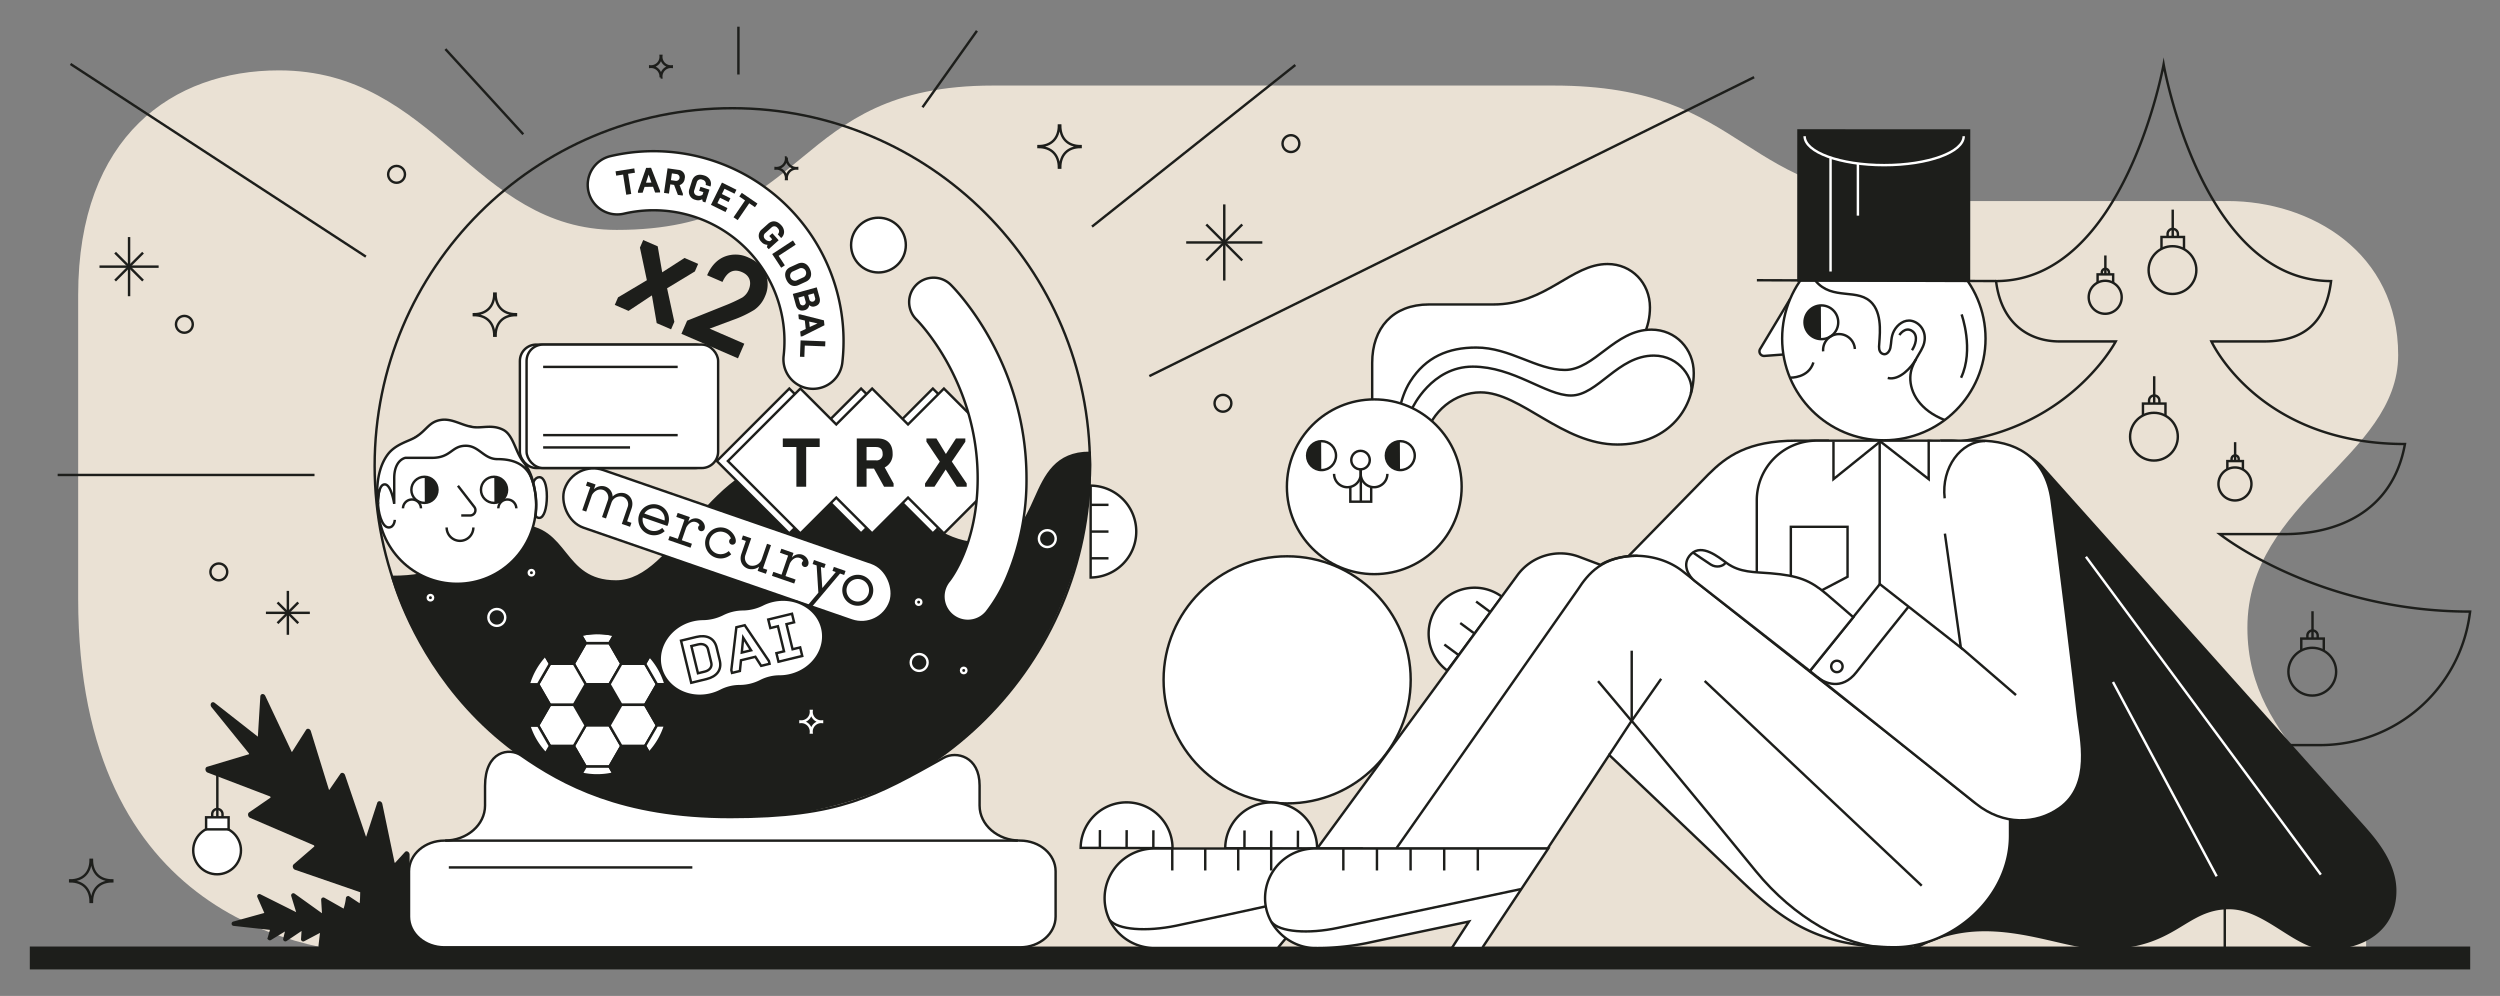 <svg id="Guides" xmlns="http://www.w3.org/2000/svg" viewBox="0 0 1024 407.932"><rect x="0" y="0" width="1024" height="407.932" fill="#808080" stroke="none"/><path d="M161.71,391.143c-36.768,0-129.689-15.29-129.689-145.857V120.809c0-65.164,38.862-91.982,82.225-91.982,64.176,0,79.552,65.345,138.38,65.345,80.765,0,70.022-59.131,154.12-59.131h229.6c81.557,0,74.2,47.305,155.412,47.305H912.435c34.165,0,69.857,21.024,69.857,63.073s-61.76,59.621-61.76,111.693c0,50.209,48.62,64.247,48.62,109.064v26.281S165.426,391.143,161.71,391.143Z" style="fill:#eae1d4"/><path d="M160.693,236.3c34.585,0,31.778-20.92,51.618-20.92,20.716,0,17.315,22.8,40.006,22.8,25.076,0,37.43-51.156,77.221-51.156,35.357,0,43.447,35.691,73.045,35.691,26.7,0,16.178-37.247,43.763-37.247,2.683,48.557-32.347,149.2-146.946,149.2C185.693,334.678,160.693,236.3,160.693,236.3Z" style="fill:#1d1e1b;stroke:#1d1e1b;stroke-miterlimit:10"/><path d="M562.048,175.877V148.66c0-14.22,8.32-23.951,23.3-23.951h26.335c21.77,0,31.771-16.562,46.79-16.562,9.907,0,17.347,7.839,17.347,17.761,0,15.993-13.8,29.3-34.8,29.3-18.35,0-27.193-4.9-43.833-4.9-10.281,0-15.022,8.343-21.952,17.287Z" style="fill:#fff;stroke:#1d1e1b;stroke-miterlimit:10"/><path d="M572.43,173.305s.5-9.7,5.206-17.076c6.381-10,15.539-13.877,27-13.877,13.917,0,24.652,9.178,36.331,9.178,12.183,0,20.429-16.511,35.448-16.511,9.908,0,17.348,7.839,17.348,17.76,0,15.994-11.813,29.3-31.264,29.3-22.693,0-39.427-21.366-56.067-21.366-10.281,0-20.286,7.646-22.765,18.8Z" style="fill:#fff;stroke:#1d1e1b;stroke-miterlimit:10"/><path d="M1011.443,252.7q.165-1.083.315-2.194c-62.775,0-102.575-31.737-102.575-31.737H935.8c20.629,0,44.182-8.5,49.271-36.9-60.041,0-79.274-42.015-79.274-42.015h21.41c15.153,0,25.351-6.371,27.6-24.728-53.157,0-68.584-88.759-68.584-88.759s-15.937,88.759-68.639,88.759c2.159,17.621,13.672,24.728,26.05,24.728H866.6s-21.968,42.015-79.273,42.015c5.263,29.373,30.4,36.9,51.284,36.9h17.655S821.247,250.5,760.637,250.5q.149,1.112.314,2.194a61.867,61.867,0,0,0,61.09,52.5H950.354A61.865,61.865,0,0,0,1011.443,252.7Z" style="fill:none;stroke:#1d1e1b;stroke-miterlimit:10"/><rect x="861.132" y="305.142" width="50.131" height="83.254" style="fill:none;stroke:#1d1e1b;stroke-miterlimit:10"/><path d="M817.741,182.462a28.312,28.312,0,0,1,19.217,9.388c26.758,29.961,114.91,128.664,128.855,144.242,5.623,6.28,15.266,16.356,15.266,28.79,0,15.888-13.106,23.644-28.165,23.644-12.466,0-24.971-16.594-39.794-16.594-18.5,0-21.813,16.449-52.258,16.449-18.316,0-47.765-16.827-76.45.158l5.6-207.943Z" style="fill:#1d1e1b;stroke:#1d1e1b;stroke-miterlimit:10"/><path d="M666.878,227.94,699.7,194.366c7.424-7.423,16.156-13.864,35.948-13.864H748.37l-23.831,46.973-4.847,18.378-10.1,11.512Z" style="fill:#fff;stroke:#1d1e1b;stroke-miterlimit:10"/><rect x="12.707" y="388.196" width="998.585" height="8.377" style="fill:#1d1e1b;stroke:#1d1e1b;stroke-miterlimit:10"/><path d="M733.351,122.281,721.03,142.808a1.878,1.878,0,0,0,1.657,2.978l7.726-.577" style="fill:#fff;stroke:#1d1e1b;stroke-miterlimit:10"/><circle cx="771.621" cy="138.683" r="41.654" style="fill:#fff;stroke:#1d1e1b;stroke-miterlimit:10"/><circle cx="746.036" cy="132.006" r="6.908" style="fill:none;stroke:#1d1e1b;stroke-miterlimit:10"/><path d="M745.836,125.11l.061,13.8h0a6.9,6.9,0,0,1-.06-13.8Z" style="fill:#1d1e1b"/><path d="M759.751,142.945a6.509,6.509,0,1,0-12.981.969" style="fill:none;stroke:#1d1e1b;stroke-miterlimit:10"/><polygon points="736.627 114.901 806.503 114.935 806.532 53.458 767.086 53.439 736.657 53.424 736.646 76.663 736.627 114.901" style="fill:#1d1e1b;stroke:#1d1e1b;stroke-miterlimit:10"/><path d="M796.581,172.055c-10.313-4.044-14.257-11.3-14.119-17.49.137-6.153,4.732-10.019,5.688-14.152,1.078-4.661-1.733-8.2-5.072-8.98-3.04-.706-5.909,1.5-7.283,4.074-1.332,2.5-1.021,4.846-1.5,6.988-.313,1.4-1.436,2.849-2.768,2.558-1.391-.306-1.913-1.582-1.87-3.08.093-3.313,1.656-12.368-2.608-17.51-5.725-6.907-16.421-1-23.446-9.476" style="fill:none;stroke:#1d1e1b;stroke-miterlimit:10"/><line x1="817.56" y1="115.122" x2="719.618" y2="114.782" style="fill:none;stroke:#1d1e1b;stroke-miterlimit:10"/><path d="M784.728,147.3c-1.759,3.029-6.667,8.719-11.508,7.515" style="fill:none;stroke:#1d1e1b;stroke-miterlimit:10"/><path d="M783.151,143.446c1.271-1.845,2.81-5.885.158-7.805-2.942-2.13-5.325,1.6-5.325,1.6" style="fill:none;stroke:#1d1e1b;stroke-miterlimit:10"/><path d="M803.47,128.781s5.21,14.46-.221,25.946" style="fill:none;stroke:#1d1e1b;stroke-miterlimit:10"/><path d="M804.334,55.775c0,6.553-14.586,11.866-32.58,11.866s-32.579-5.313-32.579-11.866" style="fill:none;stroke:#fff;stroke-miterlimit:10"/><circle cx="299.955" cy="190.826" r="146.505" style="fill:none;stroke:#1d1e1b;stroke-miterlimit:10"/><circle cx="562.903" cy="199.382" r="35.79" style="fill:#fff;stroke:#1d1e1b;stroke-miterlimit:10"/><circle cx="527.211" cy="278.468" r="50.608" style="fill:#fff;stroke:#1d1e1b;stroke-miterlimit:10"/><line x1="128.823" y1="194.545" x2="23.616" y2="194.545" style="fill:none;stroke:#1d1e1b;stroke-miterlimit:10"/><line x1="28.876" y1="26.213" x2="149.864" y2="105.119" style="fill:none;stroke:#1d1e1b;stroke-miterlimit:10"/><line x1="447.278" y1="92.829" x2="530.563" y2="26.628" style="fill:none;stroke:#1d1e1b;stroke-miterlimit:10"/><line x1="470.769" y1="154.048" x2="718.489" y2="31.611" style="fill:none;stroke:#1d1e1b;stroke-miterlimit:10"/><circle cx="541.314" cy="186.623" r="5.922" style="fill:none;stroke:#1d1e1b;stroke-miterlimit:10"/><path d="M541.143,180.711l.052,11.833h0a5.918,5.918,0,0,1-.051-11.833Z" style="fill:#1d1e1b"/><circle cx="573.566" cy="186.623" r="5.922" style="fill:none;stroke:#1d1e1b;stroke-miterlimit:10"/><path d="M573.394,180.711l.052,11.833h0a5.918,5.918,0,0,1-.051-11.833Z" style="fill:#1d1e1b"/><path d="M546.441,194.109a5.453,5.453,0,1,0,10.906,0v-6.828" style="fill:none;stroke:#1d1e1b;stroke-miterlimit:10"/><path d="M568.262,194.109a5.453,5.453,0,1,1-10.906,0v-6.828" style="fill:none;stroke:#1d1e1b;stroke-miterlimit:10"/><polyline points="561.64 199.466 561.64 205.485 553.094 205.485 553.094 199.466" style="fill:none;stroke:#1d1e1b;stroke-miterlimit:10"/><line x1="557.397" y1="195.369" x2="557.397" y2="205.398" style="fill:none;stroke:#1d1e1b;stroke-miterlimit:10"/><circle cx="557.272" cy="188.45" r="3.793" style="fill:#fff;stroke:#1d1e1b;stroke-miterlimit:10"/><path d="M446.73,236.548a18.816,18.816,0,0,0,0-37.631Z" style="fill:#fff;stroke:#1d1e1b;stroke-miterlimit:10"/><line x1="446.73" y1="206.785" x2="454.04" y2="206.785" style="fill:#fff;stroke:#1d1e1b;stroke-miterlimit:10"/><line x1="446.73" y1="217.732" x2="454.04" y2="217.732" style="fill:#fff;stroke:#1d1e1b;stroke-miterlimit:10"/><line x1="446.73" y1="228.68" x2="454.04" y2="228.68" style="fill:#fff;stroke:#1d1e1b;stroke-miterlimit:10"/><path d="M615.17,244.409a18.815,18.815,0,0,0-22.363,30.265Z" style="fill:#fff;stroke:#1d1e1b;stroke-miterlimit:10"/><line x1="597.482" y1="268.347" x2="591.603" y2="264.002" style="fill:#fff;stroke:#1d1e1b;stroke-miterlimit:10"/><line x1="603.988" y1="259.542" x2="598.109" y2="255.198" style="fill:#fff;stroke:#1d1e1b;stroke-miterlimit:10"/><line x1="610.494" y1="250.737" x2="604.615" y2="246.393" style="fill:#fff;stroke:#1d1e1b;stroke-miterlimit:10"/><path d="M480.271,347.408a18.816,18.816,0,0,0-37.631-.129Z" style="fill:#fff;stroke:#1d1e1b;stroke-miterlimit:10"/><line x1="450.508" y1="347.306" x2="450.533" y2="339.996" style="fill:#fff;stroke:#1d1e1b;stroke-miterlimit:10"/><line x1="461.456" y1="347.343" x2="461.481" y2="340.033" style="fill:#fff;stroke:#1d1e1b;stroke-miterlimit:10"/><line x1="472.403" y1="347.381" x2="472.428" y2="340.071" style="fill:#fff;stroke:#1d1e1b;stroke-miterlimit:10"/><path d="M539.485,347.575a18.815,18.815,0,0,0-37.63-.128Z" style="fill:#fff;stroke:#1d1e1b;stroke-miterlimit:10"/><line x1="509.722" y1="347.474" x2="509.747" y2="340.163" style="fill:#fff;stroke:#1d1e1b;stroke-miterlimit:10"/><line x1="520.67" y1="347.511" x2="520.695" y2="340.201" style="fill:#fff;stroke:#1d1e1b;stroke-miterlimit:10"/><line x1="531.618" y1="347.549" x2="531.643" y2="340.238" style="fill:#fff;stroke:#1d1e1b;stroke-miterlimit:10"/><circle cx="244.761" cy="288.431" r="29.173" style="fill:#fff;stroke:#1d1e1b;stroke-miterlimit:10"/><polygon points="249.626 263.426 239.896 263.426 235.031 271.852 239.896 280.279 249.626 280.279 254.491 271.852 249.626 263.426" style="fill:#fff;stroke:#1d1e1b;stroke-miterlimit:10"/><polygon points="249.626 280.279 239.896 280.279 235.031 288.706 239.896 297.133 249.626 297.133 254.491 288.706 249.626 280.279" style="fill:#1d1e1b;stroke:#1d1e1b;stroke-miterlimit:10"/><polygon points="249.626 297.133 239.896 297.133 235.031 305.559 239.896 313.986 249.626 313.986 254.491 305.559 249.626 297.133" style="fill:#fff;stroke:#1d1e1b;stroke-miterlimit:10"/><polygon points="264.239 271.852 254.509 271.852 249.644 280.279 254.509 288.706 264.239 288.706 269.104 280.279 264.239 271.852" style="fill:#fff;stroke:#1d1e1b;stroke-miterlimit:10"/><polygon points="264.239 288.706 254.509 288.706 249.644 297.133 254.509 305.559 264.239 305.559 269.104 297.133 264.239 288.706" style="fill:#fff;stroke:#1d1e1b;stroke-miterlimit:10"/><polygon points="235.038 271.852 225.308 271.852 220.443 280.279 225.308 288.706 235.038 288.706 239.903 280.279 235.038 271.852" style="fill:#fff;stroke:#1d1e1b;stroke-miterlimit:10"/><polygon points="235.038 288.706 225.308 288.706 220.443 297.133 225.308 305.559 235.038 305.559 239.903 297.133 235.038 288.706" style="fill:#fff;stroke:#1d1e1b;stroke-miterlimit:10"/><path d="M225.308,305.559l-1.774,3.073a29.137,29.137,0,0,0,14.684,8.274l1.685-2.92-4.865-8.427Z" style="fill:#1d1e1b;stroke:#1d1e1b;stroke-miterlimit:10"/><path d="M269.077,280.279H272.6a29.125,29.125,0,0,0-6.551-11.6l-1.833,3.175Z" style="fill:#fff;stroke:#1d1e1b;stroke-miterlimit:10"/><path d="M238.211,316.9a29.384,29.384,0,0,0,13.058-.072l-1.643-2.846H239.9Z" style="fill:#fff;stroke:#1d1e1b;stroke-miterlimit:10"/><path d="M264.212,288.706l4.865,8.427h3.355a29.333,29.333,0,0,0,.164-16.854h-3.519Z" style="fill:#1d1e1b;stroke:#1d1e1b;stroke-miterlimit:10"/><path d="M265.849,308.4a29.165,29.165,0,0,0,6.583-11.262h-3.355l-4.865,8.426Z" style="fill:#fff;stroke:#1d1e1b;stroke-miterlimit:10"/><path d="M265.866,308.376l-1.627-2.817h-9.73l-4.865,8.427,1.64,2.842A29.144,29.144,0,0,0,265.866,308.376Z" style="fill:#1d1e1b;stroke:#1d1e1b;stroke-miterlimit:10"/><path d="M216.727,297.133a29.153,29.153,0,0,0,6.783,11.474l1.759-3.048-4.865-8.426Z" style="fill:#fff;stroke:#1d1e1b;stroke-miterlimit:10"/><path d="M220.4,280.279h-3.842a29.345,29.345,0,0,0,.165,16.854H220.4l4.865-8.427Z" style="fill:#1d1e1b;stroke:#1d1e1b;stroke-miterlimit:10"/><path d="M216.562,280.279H220.4l4.865-8.427-1.956-3.388A29.125,29.125,0,0,0,216.562,280.279Z" style="fill:#fff;stroke:#1d1e1b;stroke-miterlimit:10"/><path d="M223.337,268.438l1.971,3.414h9.73l4.865-8.426-1.967-3.408A29.135,29.135,0,0,0,223.337,268.438Z" style="fill:#1d1e1b;stroke:#1d1e1b;stroke-miterlimit:10"/><path d="M237.929,260.02l1.967,3.406h9.73l1.922-3.328a29.363,29.363,0,0,0-13.619-.078Z" style="fill:none;stroke:#1d1e1b;stroke-miterlimit:10"/><path d="M251.563,260.1l-1.919,3.325,4.865,8.426h9.73l1.823-3.156A29.149,29.149,0,0,0,251.563,260.1Z" style="fill:#1d1e1b;stroke:#1d1e1b;stroke-miterlimit:10"/><path d="M744.045,180.5h54.649a24.468,24.468,0,0,1,24.468,24.468V305.185a0,0,0,0,1,0,0H719.577a0,0,0,0,1,0,0V204.971A24.468,24.468,0,0,1,744.045,180.5Z" style="fill:#fff;stroke:#1d1e1b;stroke-miterlimit:10"/><path d="M779.458,305.182l-90.275-71.219c-6.979-5.5-16.8-7.319-24.785-5.785-6.024,1.157-8.8,3.2-8.8,3.2l-9.018-3.4a21.842,21.842,0,0,0-25.057,7.628L539.476,347.6h94.413l25.232-38.37s33.323,31.614,47.641,45.326c18.768,17.973,32.822,33.426,69.3,33.426,23.549,0,47.239-20.263,47.239-45.7V305.185Z" style="fill:#fff;stroke:#1d1e1b;stroke-miterlimit:10"/><path d="M523.365,388.293h-50.55a20.368,20.368,0,0,1-20.369-20.368h0a20.368,20.368,0,0,1,20.369-20.369h84.492Z" style="fill:#fff;stroke:#1d1e1b;stroke-miterlimit:10"/><path d="M607.1,388.293H594.688l7.01-10.834s-22.9,4.794-42.127,8.884a103.773,103.773,0,0,1-21.033,1.95c-10.561,0-20.368-9.119-20.368-20.368h0a20.368,20.368,0,0,1,20.368-20.369h95.63Z" style="fill:#fff;stroke:#1d1e1b;stroke-miterlimit:10"/><path d="M670.743,227.643c-14.274,0-20.306,7.44-24.472,13.874L572.026,347.371" style="fill:none;stroke:#1d1e1b;stroke-miterlimit:10"/><line x1="779.111" y1="304.923" x2="809.086" y2="328.853" style="fill:none;stroke:#1d1e1b;stroke-miterlimit:10"/><path d="M659.121,309.226l9.205-14.007s26.509,31.726,50.881,61.634c15.49,19.007,36.888,31.111,53.163,31.111" style="fill:none;stroke:#1d1e1b;stroke-miterlimit:10"/><polyline points="750.991 180.811 750.991 196.26 770.178 180.811 789.995 196.26 789.995 180.312" style="fill:none;stroke:#1d1e1b;stroke-miterlimit:10"/><line x1="769.917" y1="180.402" x2="769.917" y2="297.052" style="fill:none;stroke:#1d1e1b;stroke-miterlimit:10"/><polygon points="756.755 236.249 745.331 242.239 733.526 236.249 733.526 215.773 756.755 215.773 756.755 236.249" style="fill:#fff;stroke:#1d1e1b;stroke-miterlimit:10"/><circle cx="359.817" cy="100.392" r="11.213" style="fill:#fff;stroke:#1d1e1b;stroke-miterlimit:10"/><path d="M796.631,218.571l6.541,46.72-33.2-26.044-28.646,35.6s59.5,47.573,68.221,54.489c10.99,8.715,24.376,8.462,34,1.658,13.54-9.57,8.6-28.7,7.606-38.03-1.189-11.171-8.272-69.448-10.824-88.007S824.885,180.5,810.615,180.5H794.7" style="fill:#fff;stroke:#1d1e1b;stroke-miterlimit:10"/><path d="M759.11,252.816s-5.6-4.892-10.881-9.4c-6.792-5.791-11.675-7.64-22.971-8.595-6.676-.564-12.583-.214-18.089-4.253-3.288-2.413-10.017-7.954-14.442-3.683-4.367,4.216-.763,9.378,1.359,11.011,2.353,1.81,47.245,36.947,47.245,36.947Z" style="fill:#fff;stroke:#1d1e1b;stroke-miterlimit:10"/><path d="M744.5,277.431c2.706,2.245,9.834,5.675,15.854-2.07,6.2-7.978,21.3-26.761,21.3-26.761" style="fill:none;stroke:#1d1e1b;stroke-miterlimit:10"/><line x1="803.026" y1="265.088" x2="825.754" y2="284.697" style="fill:none;stroke:#1d1e1b;stroke-miterlimit:10"/><circle cx="752.391" cy="272.978" r="2.339" style="fill:none;stroke:#1d1e1b;stroke-miterlimit:10"/><path d="M813.127,180.66c-9.92,0-18.037,10.822-16.594,23.447" style="fill:none;stroke:#1d1e1b;stroke-miterlimit:10"/><line x1="550.23" y1="347.598" x2="550.23" y2="356.541" style="fill:none;stroke:#1d1e1b;stroke-miterlimit:10"/><line x1="564.001" y1="347.598" x2="564.001" y2="356.541" style="fill:none;stroke:#1d1e1b;stroke-miterlimit:10"/><line x1="577.772" y1="347.598" x2="577.772" y2="356.541" style="fill:none;stroke:#1d1e1b;stroke-miterlimit:10"/><line x1="591.544" y1="347.598" x2="591.544" y2="356.541" style="fill:none;stroke:#1d1e1b;stroke-miterlimit:10"/><line x1="605.315" y1="347.598" x2="605.315" y2="356.541" style="fill:none;stroke:#1d1e1b;stroke-miterlimit:10"/><line x1="480.161" y1="347.598" x2="480.161" y2="356.541" style="fill:none;stroke:#1d1e1b;stroke-miterlimit:10"/><line x1="493.667" y1="347.598" x2="493.667" y2="356.541" style="fill:none;stroke:#1d1e1b;stroke-miterlimit:10"/><line x1="507.173" y1="347.598" x2="507.173" y2="356.541" style="fill:none;stroke:#1d1e1b;stroke-miterlimit:10"/><line x1="520.679" y1="347.598" x2="520.679" y2="356.541" style="fill:none;stroke:#1d1e1b;stroke-miterlimit:10"/><path d="M520.8,377.664c3.292,4.117,15.08,4.976,27.174,2.392,12.112-2.588,75-15.892,75-15.892" style="fill:none;stroke:#1d1e1b;stroke-miterlimit:10"/><path d="M454.487,376.793c3.291,4.117,15.059,4.872,27.174,2.392,8.5-1.739,36.88-7.954,36.88-7.954" style="fill:none;stroke:#1d1e1b;stroke-miterlimit:10"/><path d="M733.372,154.679s7.419.265,9.407-6.227" style="fill:none;stroke:#1d1e1b;stroke-miterlimit:10"/><path d="M442.616,59.855v.373c-5.272,0-8.352,3.194-8.352,8.442h-.527c0-5.272-3.157-8.441-8.382-8.441v-.373c5.226,0,8.384-3.2,8.384-8.445h.526C434.264,56.658,437.344,59.855,442.616,59.855Z" style="fill:none;stroke:#1d1e1b;stroke-miterlimit:10"/><path d="M211.339,128.705v.373c-5.272,0-8.352,3.194-8.352,8.442h-.527c0-5.272-3.157-8.441-8.382-8.441v-.373c5.225,0,8.384-3.2,8.384-8.445h.525C202.986,125.508,206.066,128.705,211.339,128.705Z" style="fill:none;stroke:#1d1e1b;stroke-miterlimit:10"/><path d="M46,360.616v.373c-5.272,0-8.352,3.194-8.352,8.442h-.526c0-5.272-3.158-8.441-8.383-8.441v-.373c5.225,0,8.384-3.2,8.384-8.445h.525C37.647,357.419,40.727,360.616,46,360.616Z" style="fill:none;stroke:#1d1e1b;stroke-miterlimit:10"/><path d="M275.146,27.2v.191a3.946,3.946,0,0,0-4.272,4.319h-.27a3.963,3.963,0,0,0-4.288-4.319V27.2a3.971,3.971,0,0,0,4.289-4.32h.269A3.947,3.947,0,0,0,275.146,27.2Z" style="fill:none;stroke:#1d1e1b;stroke-miterlimit:10"/><path d="M326.517,68.837v.191a3.947,3.947,0,0,0-4.273,4.319h-.269a3.964,3.964,0,0,0-4.288-4.319v-.191a3.971,3.971,0,0,0,4.289-4.32h.268A3.947,3.947,0,0,0,326.517,68.837Z" style="fill:none;stroke:#1d1e1b;stroke-miterlimit:10"/><path d="M336.7,295.52v.191a3.946,3.946,0,0,0-4.272,4.319h-.27a3.964,3.964,0,0,0-4.288-4.319v-.191a3.971,3.971,0,0,0,4.289-4.32h.269A3.947,3.947,0,0,0,336.7,295.52Z" style="fill:none;stroke:#fff;stroke-miterlimit:10"/><line x1="668.349" y1="295.386" x2="668.349" y2="266.52" style="fill:none;stroke:#1d1e1b;stroke-miterlimit:10"/><line x1="654.563" y1="278.989" x2="668.404" y2="295.451" style="fill:none;stroke:#1d1e1b;stroke-miterlimit:10"/><line x1="680.411" y1="278.042" x2="668.155" y2="295.534" style="fill:none;stroke:#1d1e1b;stroke-miterlimit:10"/><path d="M693.527,226.367s4.851,3.363,7.167,4.851,5.072.772,6.064-.662" style="fill:none;stroke:#1d1e1b;stroke-miterlimit:10"/><line x1="501.46" y1="83.722" x2="501.46" y2="114.905" style="fill:none;stroke:#1d1e1b;stroke-miterlimit:10"/><line x1="485.868" y1="99.313" x2="517.051" y2="99.313" style="fill:none;stroke:#1d1e1b;stroke-miterlimit:10"/><line x1="508.82" y1="91.953" x2="494.099" y2="106.673" style="fill:none;stroke:#1d1e1b;stroke-miterlimit:10"/><line x1="494.099" y1="91.953" x2="508.82" y2="106.673" style="fill:none;stroke:#1d1e1b;stroke-miterlimit:10"/><line x1="117.914" y1="242.024" x2="117.914" y2="260.011" style="fill:none;stroke:#1d1e1b;stroke-miterlimit:10"/><line x1="108.921" y1="251.018" x2="126.908" y2="251.018" style="fill:none;stroke:#1d1e1b;stroke-miterlimit:10"/><line x1="122.159" y1="246.772" x2="113.669" y2="255.263" style="fill:none;stroke:#1d1e1b;stroke-miterlimit:10"/><line x1="113.669" y1="246.772" x2="122.159" y2="255.263" style="fill:none;stroke:#1d1e1b;stroke-miterlimit:10"/><line x1="52.864" y1="97.104" x2="52.864" y2="121.329" style="fill:none;stroke:#1d1e1b;stroke-miterlimit:10"/><line x1="40.751" y1="109.217" x2="64.976" y2="109.217" style="fill:none;stroke:#1d1e1b;stroke-miterlimit:10"/><line x1="58.582" y1="103.499" x2="47.146" y2="114.934" style="fill:none;stroke:#1d1e1b;stroke-miterlimit:10"/><line x1="47.146" y1="103.499" x2="58.582" y2="114.934" style="fill:none;stroke:#1d1e1b;stroke-miterlimit:10"/><circle cx="203.494" cy="252.9" r="3.444" style="fill:none;stroke:#fff;stroke-miterlimit:10"/><circle cx="376.487" cy="271.346" r="3.444" style="fill:none;stroke:#fff;stroke-miterlimit:10"/><circle cx="428.973" cy="220.623" r="3.444" style="fill:none;stroke:#fff;stroke-miterlimit:10"/><circle cx="376.281" cy="246.629" r="1.091" style="fill:none;stroke:#fff;stroke-miterlimit:10"/><circle cx="394.737" cy="274.622" r="1.091" style="fill:none;stroke:#fff;stroke-miterlimit:10"/><circle cx="176.3" cy="244.815" r="1.091" style="fill:none;stroke:#fff;stroke-miterlimit:10"/><circle cx="217.674" cy="234.583" r="1.091" style="fill:none;stroke:#fff;stroke-miterlimit:10"/><circle cx="528.767" cy="58.823" r="3.444" style="fill:none;stroke:#1d1e1b;stroke-miterlimit:10"/><circle cx="162.433" cy="71.412" r="3.444" style="fill:none;stroke:#1d1e1b;stroke-miterlimit:10"/><circle cx="500.921" cy="165.187" r="3.444" style="fill:none;stroke:#1d1e1b;stroke-miterlimit:10"/><circle cx="89.628" cy="234.257" r="3.444" style="fill:none;stroke:#1d1e1b;stroke-miterlimit:10"/><circle cx="75.519" cy="132.842" r="3.444" style="fill:none;stroke:#1d1e1b;stroke-miterlimit:10"/><circle cx="889.848" cy="110.624" r="9.778" style="fill:none;stroke:#1d1e1b;stroke-miterlimit:10"/><polyline points="885.345 102.001 885.345 97.062 894.563 97.062 894.563 102.001" style="fill:none;stroke:#1d1e1b;stroke-miterlimit:10"/><path d="M887.848,97.108v-1.29a2.111,2.111,0,0,1,4.221,0v1.055" style="fill:none;stroke:#1d1e1b;stroke-miterlimit:10"/><line x1="889.947" y1="96.999" x2="889.947" y2="85.863" style="fill:none;stroke:#1d1e1b;stroke-miterlimit:10"/><circle cx="882.258" cy="178.864" r="9.778" style="fill:none;stroke:#1d1e1b;stroke-miterlimit:10"/><polyline points="877.755 170.241 877.755 165.302 886.973 165.302 886.973 170.241" style="fill:none;stroke:#1d1e1b;stroke-miterlimit:10"/><path d="M880.258,165.348v-1.29a2.111,2.111,0,0,1,4.221,0v1.055" style="fill:none;stroke:#1d1e1b;stroke-miterlimit:10"/><line x1="882.357" y1="165.239" x2="882.357" y2="154.103" style="fill:none;stroke:#1d1e1b;stroke-miterlimit:10"/><circle cx="915.437" cy="198.231" r="6.761" style="fill:none;stroke:#1d1e1b;stroke-miterlimit:10"/><polyline points="912.323 192.269 912.323 188.854 918.697 188.854 918.697 192.269" style="fill:none;stroke:#1d1e1b;stroke-miterlimit:10"/><path d="M914.054,188.886v-.892a1.459,1.459,0,1,1,2.918,0v.73" style="fill:none;stroke:#1d1e1b;stroke-miterlimit:10"/><line x1="915.505" y1="188.811" x2="915.505" y2="181.11" style="fill:none;stroke:#1d1e1b;stroke-miterlimit:10"/><circle cx="862.289" cy="121.764" r="6.761" style="fill:none;stroke:#1d1e1b;stroke-miterlimit:10"/><polyline points="859.175 115.801 859.175 112.386 865.549 112.386 865.549 115.801" style="fill:none;stroke:#1d1e1b;stroke-miterlimit:10"/><path d="M860.906,112.418v-.892a1.46,1.46,0,0,1,2.919,0v.73" style="fill:none;stroke:#1d1e1b;stroke-miterlimit:10"/><line x1="862.357" y1="112.343" x2="862.357" y2="104.642" style="fill:none;stroke:#1d1e1b;stroke-miterlimit:10"/><circle cx="947.106" cy="275.122" r="9.778" style="fill:none;stroke:#1d1e1b;stroke-miterlimit:10"/><polyline points="942.603 266.499 942.603 261.56 951.821 261.56 951.821 266.499" style="fill:none;stroke:#1d1e1b;stroke-miterlimit:10"/><path d="M945.106,261.606v-1.29a2.111,2.111,0,0,1,4.221,0v1.056" style="fill:none;stroke:#1d1e1b;stroke-miterlimit:10"/><line x1="947.204" y1="261.497" x2="947.204" y2="250.361" style="fill:none;stroke:#1d1e1b;stroke-miterlimit:10"/><rect x="212.941" y="141.144" width="78.459" height="50.567" rx="6.715" style="fill:#fff;stroke:#1d1e1b;stroke-miterlimit:10"/><rect x="215.685" y="141.144" width="78.459" height="50.567" rx="6.715" style="fill:#fff;stroke:#1d1e1b;stroke-miterlimit:10"/><line x1="222.469" y1="178.228" x2="277.577" y2="178.228" style="fill:none;stroke:#1d1e1b;stroke-miterlimit:10"/><line x1="222.469" y1="150.284" x2="277.577" y2="150.284" style="fill:none;stroke:#1d1e1b;stroke-miterlimit:10"/><line x1="222.469" y1="183.274" x2="258.057" y2="183.274" style="fill:none;stroke:#1d1e1b;stroke-miterlimit:10"/><circle cx="88.921" cy="348.33" r="9.778" style="fill:#fff;stroke:#1d1e1b;stroke-miterlimit:10"/><rect x="84.418" y="334.769" width="9.219" height="4.939" style="fill:#fff;stroke:#1d1e1b;stroke-miterlimit:10"/><path d="M86.921,334.814v-1.289a2.111,2.111,0,1,1,4.221,0v1.055" style="fill:none;stroke:#1d1e1b;stroke-miterlimit:10"/><line x1="89.02" y1="334.705" x2="89.02" y2="315.703" style="fill:none;stroke:#1d1e1b;stroke-miterlimit:10"/><path d="M166.233,349.329l-4.115,4.5c-.313.342-.895,0-1.02-.59L156.115,329.4c-.153-.729-.934-1-1.133-.391l-4.532,13.882c-.182.556-.876.387-1.1-.268l-8.49-24.96c-.192-.566-.763-.8-1.027-.415L135.24,323.9c-.269.391-.856.14-1.036-.443l-7.362-23.827c-.183-.593-.784-.839-1.046-.428l-5.823,9.147c-.234.366-.754.216-.992-.286l-10.766-22.8c-.315-.667-1.046-.646-1.087.032l-1.009,16.466c-.032.526-.4.691-.813.366l-17.7-13.866c-.642-.5-1.131.405-.583,1.081L102.287,308.2c.325.4.306,1-.036,1.175L84.924,314.57c-.465.236-.3,1.166.258,1.407l25.607,9.768c.525.229.716,1.1.3,1.38l-8.769,6.03c-.413.284-.22,1.155.307,1.381l26.088,11.222c.5.216.711,1.035.343,1.352l-8.447,7.3c-.382.33-.141,1.188.385,1.369l27.04,9.318s-.028,5.36-.418,5.685l-4.813-3.185a.4.4,0,0,0-.623.3,22.415,22.415,0,0,1-1.167,5l-8.381-4.745a.4.4,0,0,0-.593.37l.348,5.723a.4.4,0,0,1-.628.347l-11.381-8.159a.4.4,0,0,0-.611.439l2.087,6.83a.4.4,0,0,1-.557.471l-14.886-7.442a.4.4,0,0,0-.542.514l2.9,6.608a.4.4,0,0,1-.257.543l-12.874,3.568a.4.4,0,0,0,.062.778l15.047,1.652a.4.4,0,0,1,.338.506l-.947,3.259a.4.4,0,0,0,.589.45l5.922-3.63a.4.4,0,0,1,.595.43l-.754,3.2a.4.4,0,0,0,.608.421l6.31-4.234a.4.4,0,0,1,.618.355L123.8,384.7a.4.4,0,0,0,.582.377L131,381.583a.4.4,0,0,1,.57.45l-.616,5.338a.4.4,0,0,0,.362.5l35.954.244,12.028.018s-12.028-1.768-12.028-14.887V350.127C167.282,349.453,166.6,348.93,166.233,349.329Z" style="fill:#1d1e1b;stroke:#1d1e1b;stroke-miterlimit:10"/><path d="M578.562,167.027s7.8-16.855,24.653-16.855S633.2,162,643.466,162c11.036,0,19.159-16.352,33.961-16.352,10.566,0,16.855,9.811,15.094,15.6" style="fill:none;stroke:#1d1e1b;stroke-miterlimit:10"/><path d="M251.809,124.9l1.344-3.1,11.8-7.017-2.837-13.363,1.344-3.1L269.4,100.9l1.844,10.639,9.131-5.879,5.588,2.423-1.344,3.1-11.38,6.895,2.979,13.727-1.343,3.1-5.893-2.556-1.96-11.353-9.573,6.351Z" style="fill:#1d1e1b"/><path d="M279.106,136.733l2.335-5.386,15.413-6.17a65.9,65.9,0,0,0,7.162-3.293,6.841,6.841,0,0,0,2.631-3.145c1.234-2.844.7-5.792-2.7-7.269-3.454-1.5-6.136-.187-8.015,4.009l-6.3-2.732q2.478-5.715,7.1-7.606a12.226,12.226,0,0,1,9.815.335q5.562,2.412,7.148,6.9a11.757,11.757,0,0,1-.33,8.971,12.575,12.575,0,0,1-4.41,5.573,44.691,44.691,0,0,1-8.727,4.123l-9.578,3.572,14.224,6.169-2.6,5.994Z" style="fill:#1d1e1b"/><rect x="227.385" y="210.858" width="141.222" height="24.966" rx="12.483" transform="translate(89.362 -85.131) rotate(19.077)" style="fill:#fff;stroke:#1d1e1b;stroke-miterlimit:10"/><path d="M353.419,235.779a6.344,6.344,0,1,0,3.922,8.07A6.345,6.345,0,0,0,353.419,235.779Zm-3.581,10.353a4.61,4.61,0,1,1,5.864-2.85A4.61,4.61,0,0,1,349.838,246.132Z" style="fill:#1d1e1b"/><path d="M286.055,212.484a3.938,3.938,0,0,0-4.181,1.274l.678-1.96-4.974-1.72-.568,1.643,3.345,1.157-2.711,7.838-3.355-1.156-.564,1.63,9.124,3.15.564-1.629-4.14-1.432,1.719-4.969c.258-.745,1.835-3.224,4.065-2.453a2.3,2.3,0,0,1,1.484,1.244,1.353,1.353,0,1,0,2.064,1.465C289.034,215.323,288.188,213.221,286.055,212.484Z" style="fill:#1d1e1b"/><path d="M328.518,227.164a3.93,3.93,0,0,0-4.178,1.269l.673-1.947-4.973-1.723-.569,1.645,3.344,1.157-2.706,7.825-3.355-1.155-.563,1.629,9.124,3.151.563-1.63-4.139-1.431,1.718-4.97c.258-.745,1.835-3.223,4.065-2.452a2.291,2.291,0,0,1,1.484,1.244,1.353,1.353,0,1,0,2.064,1.464C331.5,230,330.651,227.9,328.518,227.164Z" style="fill:#1d1e1b"/><path d="M299.571,223.03a1.36,1.36,0,0,0,1.731-.842,1.116,1.116,0,0,0,.045-.167c.349-1.538-1.185-4.632-4.145-5.656a6.358,6.358,0,1,0,2.3,10.684l-1-1.341a4.916,4.916,0,0,1-4.887,1.031,4.619,4.619,0,0,1,3.02-8.731,4.418,4.418,0,0,1,2.764,2.524,1.36,1.36,0,0,0,.173,2.5Z" style="fill:#1d1e1b"/><polygon points="340.984 233.849 342.332 234.315 336.808 240.858 336.238 232.21 337.619 232.687 338.188 231.041 333.404 229.386 332.835 231.03 334.491 231.603 335.198 242.767 330.929 247.826 332.673 248.429 344.075 234.92 345.768 235.505 346.337 233.859 341.553 232.204 340.984 233.849" style="fill:#1d1e1b"/><path d="M258.685,208.3c1.009-2.915-.314-5.393-2.7-6.217a5.125,5.125,0,0,0-5.062,1.307,4.428,4.428,0,0,0-3.033-4.107,4.665,4.665,0,0,0-4.612,1.119l.677-1.955-3.388-1.164L240,198.927l1.756.607-3.27,9.454,1.63.563,2.288-6.616c.264-.762,2.108-3.141,4.733-2.234a3.374,3.374,0,0,1,1.753,4.441l-2.3,6.649,1.63.564s2.258-6.532,2.3-6.649a3.857,3.857,0,0,1,4.713-2.2,3.258,3.258,0,0,1,1.791,4.33l-2.338,6.76,3.383,1.169.559-1.618-1.753-.606Z" style="fill:#1d1e1b"/><path d="M269.877,206.881a6.316,6.316,0,0,0-8.071,3.884c-.038.111-.165.558-.182.629a6.44,6.44,0,0,0,10.63,6.169l-1-1.342a4.914,4.914,0,0,1-4.887,1.032,4.654,4.654,0,0,1-3.072-5.3l10.064,3.488q.135-.291.243-.6A6.117,6.117,0,0,0,269.877,206.881Zm-5.965,3.467a4.645,4.645,0,0,1,5.431-1.889,4.379,4.379,0,0,1,2.877,4.762Z" style="fill:#1d1e1b"/><path d="M315.8,223.3l-1.629-.563-2.274,6.58a4.06,4.06,0,0,1-4.765,2.291,3.366,3.366,0,0,1-1.78-4.328L307.7,220.5l-3.384-1.168-.567,1.639,1.754.606-1.81,5.235c-1.008,2.916.338,5.31,2.721,6.134a5.033,5.033,0,0,0,4.516-.826l-.6,1.732,3.388,1.164.563-1.629-1.756-.607Z" style="fill:#1d1e1b"/><path d="M316.762,246.04a18.865,18.865,0,0,0-4.249,1.476,18.626,18.626,0,0,1-8.079,2.043,18.934,18.934,0,0,0-8.574,2.077,18.619,18.619,0,0,1-8.117,1.883,18.806,18.806,0,0,0-4.455.633c-8.657,2.3-14.347,10.5-12.811,18.489,1.7,8.809,11.091,14.133,20.6,11.83a18.8,18.8,0,0,0,4.164-1.545,17.14,17.14,0,0,1,7.751-1.878,18.943,18.943,0,0,0,8.574-2.078,17.127,17.127,0,0,1,7.751-1.878,18.837,18.837,0,0,0,4.41-.533c9.5-2.3,15.421-11.338,12.894-19.947C334.326,248.81,325.512,244.122,316.762,246.04Z" style="fill:#fff;stroke:#1d1e1b"/><path d="M283.125,279.67l-4.181-17.254,6.26-1.517c4.265-1.034,7.4.5,8.317,4.274l1.3,5.373c.914,3.772-1.173,6.573-5.438,7.607Zm2.759-3.905,2.761-.669c2.144-.519,3.084-2.025,2.7-3.6l-1.35-5.57c-.383-1.578-1.908-2.487-4.052-1.968l-2.761.669Z" style="fill:none;stroke:#1d1e1b"/><path d="M299.832,275.621l-.28-1.158,2.064-17.541,3.426-.831,9.89,14.645.281,1.158-3.451.837-2.359-3.708-5.892,1.427-.449,4.389Zm4.01-8.331,3.8-.92-3.235-5.165Z" style="fill:none;stroke:#1d1e1b"/><polygon points="325.256 254.899 324.408 251.399 321.294 252.154 321.294 252.153 317.794 253.001 317.794 253.002 314.68 253.756 315.529 257.257 318.642 256.502 321.134 266.783 318.02 267.537 318.868 271.037 328.596 268.68 327.748 265.18 324.634 265.934 322.143 255.654 325.256 254.899" style="fill:none;stroke:#1d1e1b"/><path d="M401.239,329.965v-8.242c0-12.006-9.614-14.154-14.594-11.387-28.117,15.621-42.456,24.329-87.466,24.329-44.589,0-68.907-13.528-85.776-25.268-4.676-3.254-14.731-1.9-14.731,12.53v8.038c0,7.922-7.427,14.343-16.589,14.343h0c-8.034,0-14.546,5.631-14.546,12.577v18.559c0,6.945,6.512,12.576,14.546,12.576H417.827c8.034,0,14.547-5.631,14.547-12.576V356.885c0-6.946-6.513-12.577-14.547-12.577h0C408.666,344.308,401.239,337.887,401.239,329.965Z" style="fill:#fff;stroke:#1d1e1b;stroke-miterlimit:10"/><line x1="182.336" y1="344.326" x2="416.917" y2="344.326" style="fill:#fff;stroke:#1d1e1b;stroke-miterlimit:10"/><line x1="183.833" y1="355.3" x2="283.583" y2="355.3" style="fill:#fff;stroke:#1d1e1b;stroke-miterlimit:10"/><line x1="698.235" y1="278.924" x2="787.139" y2="362.784" style="fill:none;stroke:#1d1e1b;stroke-miterlimit:10"/><line x1="854.403" y1="228.052" x2="950.618" y2="358.255" style="fill:none;stroke:#fff;stroke-miterlimit:10"/><line x1="865.483" y1="279.345" x2="907.951" y2="358.942" style="fill:none;stroke:#fff;stroke-miterlimit:10"/><polygon points="411.777 188.838 382.093 159.154 367.394 173.853 352.695 159.154 337.996 173.853 323.298 159.154 293.614 188.838 323.298 218.522 337.996 203.823 352.695 218.522 367.394 203.823 382.093 218.522 411.777 188.838" style="fill:#fff;stroke:#1d1e1b;stroke-miterlimit:10"/><polygon points="416.31 188.838 386.627 159.154 371.928 173.853 357.229 159.154 342.53 173.853 327.831 159.154 298.147 188.838 327.831 218.522 342.53 203.823 357.229 218.522 371.928 203.823 386.627 218.522 416.31 188.838" style="fill:#fff;stroke:#1d1e1b;stroke-miterlimit:10"/><path d="M326.2,199.372V183.1h-5.564v-3.5h15.111v3.5H330.21v16.268Z" style="fill:#1d1e1b"/><path d="M350.932,199.372V179.6h8.558c3.983,0,6.129,2.288,6.129,6.157a5.961,5.961,0,0,1-3.248,5.706l3.644,6.581v1.327h-3.9l-4.124-7.428h-3.05v7.428Zm4.011-10.817h3.813a2.434,2.434,0,0,0,2.768-2.74c0-1.808-.932-2.711-2.768-2.711h-3.813Z" style="fill:#1d1e1b"/><path d="M378.9,199.372v-1.327l6.044-8.954-5.479-8.162V179.6h4.1l3.869,6.355,4.124-6.355H395.4v1.328l-5.535,8.134,6.1,8.982v1.327H391.9l-4.547-7.061-4.6,7.061Z" style="fill:#1d1e1b"/><path d="M396.428,254.314A10,10,0,0,1,388.76,237.9c.425-.528,11.69-14.81,11.69-41.944,0-39.962-24.794-64.809-25.045-65.055a10,10,0,1,1,14.024-14.259c1.266,1.245,31.021,31.062,31.021,79.314a101.914,101.914,0,0,1-7.824,39.976,63.383,63.383,0,0,1-8.52,14.793A9.974,9.974,0,0,1,396.428,254.314Z" style="fill:#fff;stroke:#1d1e1b;stroke-miterlimit:10"/><line x1="302.455" y1="30.516" x2="302.455" y2="10.934" style="fill:none;stroke:#1d1e1b;stroke-miterlimit:10"/><line x1="182.435" y1="20.111" x2="214.333" y2="54.994" style="fill:none;stroke:#1d1e1b;stroke-miterlimit:10"/><line x1="377.86" y1="43.938" x2="400.157" y2="12.616" style="fill:none;stroke:#1d1e1b;stroke-miterlimit:10"/><path d="M241.048,78.478a12.1,12.1,0,0,1,9.037-14.532,77.809,77.809,0,0,1,94.931,84.6,12.1,12.1,0,0,1-24.043-2.76A53.608,53.608,0,0,0,255.58,87.515,12.1,12.1,0,0,1,241.048,78.478Z" style="fill:#fff;stroke:#1d1e1b;stroke-miterlimit:10"/><path d="M256.514,79.77l-1.287-8.259-2.826.44-.275-1.777,7.671-1.2.276,1.776-2.809.439,1.287,8.259Z" style="fill:#1d1e1b"/><path d="M261.31,78.978l-.011-.684,3.365-9.531,2.017-.03,3.674,9.421.011.682-2.032.032-.85-2.368-3.468.055-.8,2.392Zm3.289-4.145,2.234-.035-1.154-3.292Z" style="fill:#1d1e1b"/><path d="M271.968,79l1.462-10.06,4.354.631a2.865,2.865,0,0,1,2.665,3.586,3.065,3.065,0,0,1-2.074,2.664l1.367,3.618-.1.676-1.984-.288-1.55-4.085-1.553-.225-.547,3.779Zm2.842-5.208,1.939.281a1.4,1.4,0,1,0,.4-2.774l-1.939-.281Z" style="fill:#1d1e1b"/><path d="M282.414,77.289l1.007-3.171c.7-2.2,2.534-3.035,4.97-2.261a4.073,4.073,0,0,1,2.377,1.73,3.257,3.257,0,0,1,.237,2.8l-1.966-.625a1.687,1.687,0,0,0-1.33-2.145,1.613,1.613,0,0,0-2.3,1.038l-1.029,3.24a1.636,1.636,0,0,0,1.23,2.22,2.373,2.373,0,0,0,2.159-.366l.335-1.052-1.717-.547.519-1.632,3.681,1.17-1.661,5.232-1.052-.335-.285-.974a3.194,3.194,0,0,1-2.729.246A3.372,3.372,0,0,1,282.414,77.289Z" style="fill:#1d1e1b"/><path d="M291.2,83.9l4.512-9.116,5.938,2.939-.8,1.616-4.09-2.024-1.07,2.161,3.491,1.728-.761,1.538-3.492-1.729L293.847,83.2l4.115,2.038-.8,1.615Z" style="fill:#1d1e1b"/><path d="M300.453,89l4.727-6.905-2.363-1.616,1.018-1.487,6.414,4.39-1.016,1.485-2.351-1.609-4.726,6.907Z" style="fill:#1d1e1b"/><path d="M312.1,93.909l2.472-2.22c1.718-1.541,3.72-1.328,5.426.572a4.078,4.078,0,0,1,1.168,2.7,3.245,3.245,0,0,1-1.218,2.532l-1.373-1.533a1.686,1.686,0,0,0-.06-2.52,1.609,1.609,0,0,0-2.5-.272l-2.528,2.268a1.633,1.633,0,0,0-.066,2.535,2.365,2.365,0,0,0,2.044.779l.821-.738-1.2-1.338,1.274-1.143,2.577,2.873-4.083,3.662-.736-.821.247-.984a3.182,3.182,0,0,1-2.473-1.172A3.367,3.367,0,0,1,312.1,93.909Z" style="fill:#1d1e1b"/><path d="M316.289,104.057l8.5-5.564,1.128,1.723-6.991,4.579,2.543,3.884-1.5.985Z" style="fill:#1d1e1b"/><path d="M326.714,108.033c2.1-.959,3.986-.113,5.023,2.157s.441,4.252-1.659,5.209l-2.957,1.352c-2.1.959-3.986.113-5.022-2.158s-.441-4.251,1.658-5.21Zm2.6,5.45a2.016,2.016,0,0,0-1.652-3.617L324.52,111.3a2.016,2.016,0,0,0,1.652,3.617Z" style="fill:#1d1e1b"/><path d="M324.737,120.389l9.8-2.693,1.139,4.142c.5,1.805-.155,3.16-1.905,3.641a2.207,2.207,0,0,1-2.316-.539,2.411,2.411,0,0,1-1.915,2.123c-1.806.5-3.05-.307-3.554-2.141Zm6.271.413.56,2.043a1.226,1.226,0,0,0,2.339-.642l-.562-2.044Zm-3.99,1.1.673,2.45a1.226,1.226,0,0,0,2.339-.644l-.675-2.45Z" style="fill:#1d1e1b"/><path d="M327,128.82l.679-.074,9.8,2.468.218,2.009-9.043,4.529-.679.074-.219-2.019,2.279-1.067-.376-3.448-2.457-.58Zm4.432,2.893.241,2.223,3.172-1.455Z" style="fill:#1d1e1b"/><path d="M327.914,139.421l10.156.39-.079,2.061-8.356-.321-.178,4.642-1.8-.07Z" style="fill:#1d1e1b"/><line x1="749.793" y1="64.759" x2="749.793" y2="111.215" style="fill:none;stroke:#fff;stroke-miterlimit:10"/><line x1="761" y1="67.117" x2="761" y2="88.325" style="fill:none;stroke:#fff;stroke-miterlimit:10"/><path d="M218.3,197.934s.731-2.479,2.628-2.479,3.066,3.072,3.066,7.91-1.2,8.762-3.08,8.762c-1.416,0-1.475-1.062-1.475-1.062" style="fill:#fff;stroke:#1d1e1b;stroke-miterlimit:10"/><circle cx="187.207" cy="206.74" r="32.376" style="fill:#fff;stroke:#1d1e1b;stroke-miterlimit:10"/><circle cx="173.845" cy="200.637" r="5.352" style="fill:none;stroke:#1d1e1b;stroke-miterlimit:10"/><path d="M174,205.98l-.047-10.694h0A5.349,5.349,0,0,1,174,205.98Z" style="fill:#1d1e1b"/><circle cx="202.351" cy="200.637" r="5.352" style="fill:none;stroke:#1d1e1b;stroke-miterlimit:10"/><path d="M202.506,205.98l-.047-10.694h0a5.349,5.349,0,0,1,.046,10.694Z" style="fill:#1d1e1b"/><path d="M193.887,216.062a5.468,5.468,0,1,1-10.936,0" style="fill:#fff;stroke:#1d1e1b;stroke-miterlimit:10"/><path d="M165.066,208.218a3.682,3.682,0,0,1,7.363,0" style="fill:#fff;stroke:#1d1e1b;stroke-miterlimit:10"/><path d="M204.119,208.218a3.682,3.682,0,0,1,7.363,0" style="fill:#fff;stroke:#1d1e1b;stroke-miterlimit:10"/><path d="M154.671,205.434c.36-3.391.891-7.019,2.941-7.019,2.646,0,3.862,7.96,3.862,7.96v-10.47c0-7.632,4.593-8.375,4.593-8.375h10.875c7.862,0,7.934-4.944,13.855-4.944,5.432,0,7.345,5.472,12.962,5.472,12.675,0,14.351,7.859,15.389,13.121a32.749,32.749,0,0,1,.116,10.609,31.64,31.64,0,0,0-.119-10.593c-.915-5.729-2.4-8.98-4.9-12.116-3.1-3.891-3.988-10.87-8.072-12.991-4.571-2.373-8.644-.594-12.538-1.174-4.536-.675-8.42-3.6-13-2.913-4.94.741-5.8,4.2-10.446,7.076-2.7,1.678-8.26,2.807-11.483,7.229C153.162,193.913,154.671,205.434,154.671,205.434Z" style="fill:#fff;stroke:#1d1e1b;stroke-miterlimit:10"/><path d="M187.566,198.972l6.717,8.682a2.16,2.16,0,0,1-1.709,3.482h-3.646" style="fill:#fff;stroke:#1d1e1b;stroke-miterlimit:10"/><path d="M154.825,205.69c0,3.783,1.49,10.355,4.389,10.355,2.342,0,2.5-3.112,2.5-3.112" style="fill:#fff;stroke:#1d1e1b;stroke-miterlimit:10"/></svg>